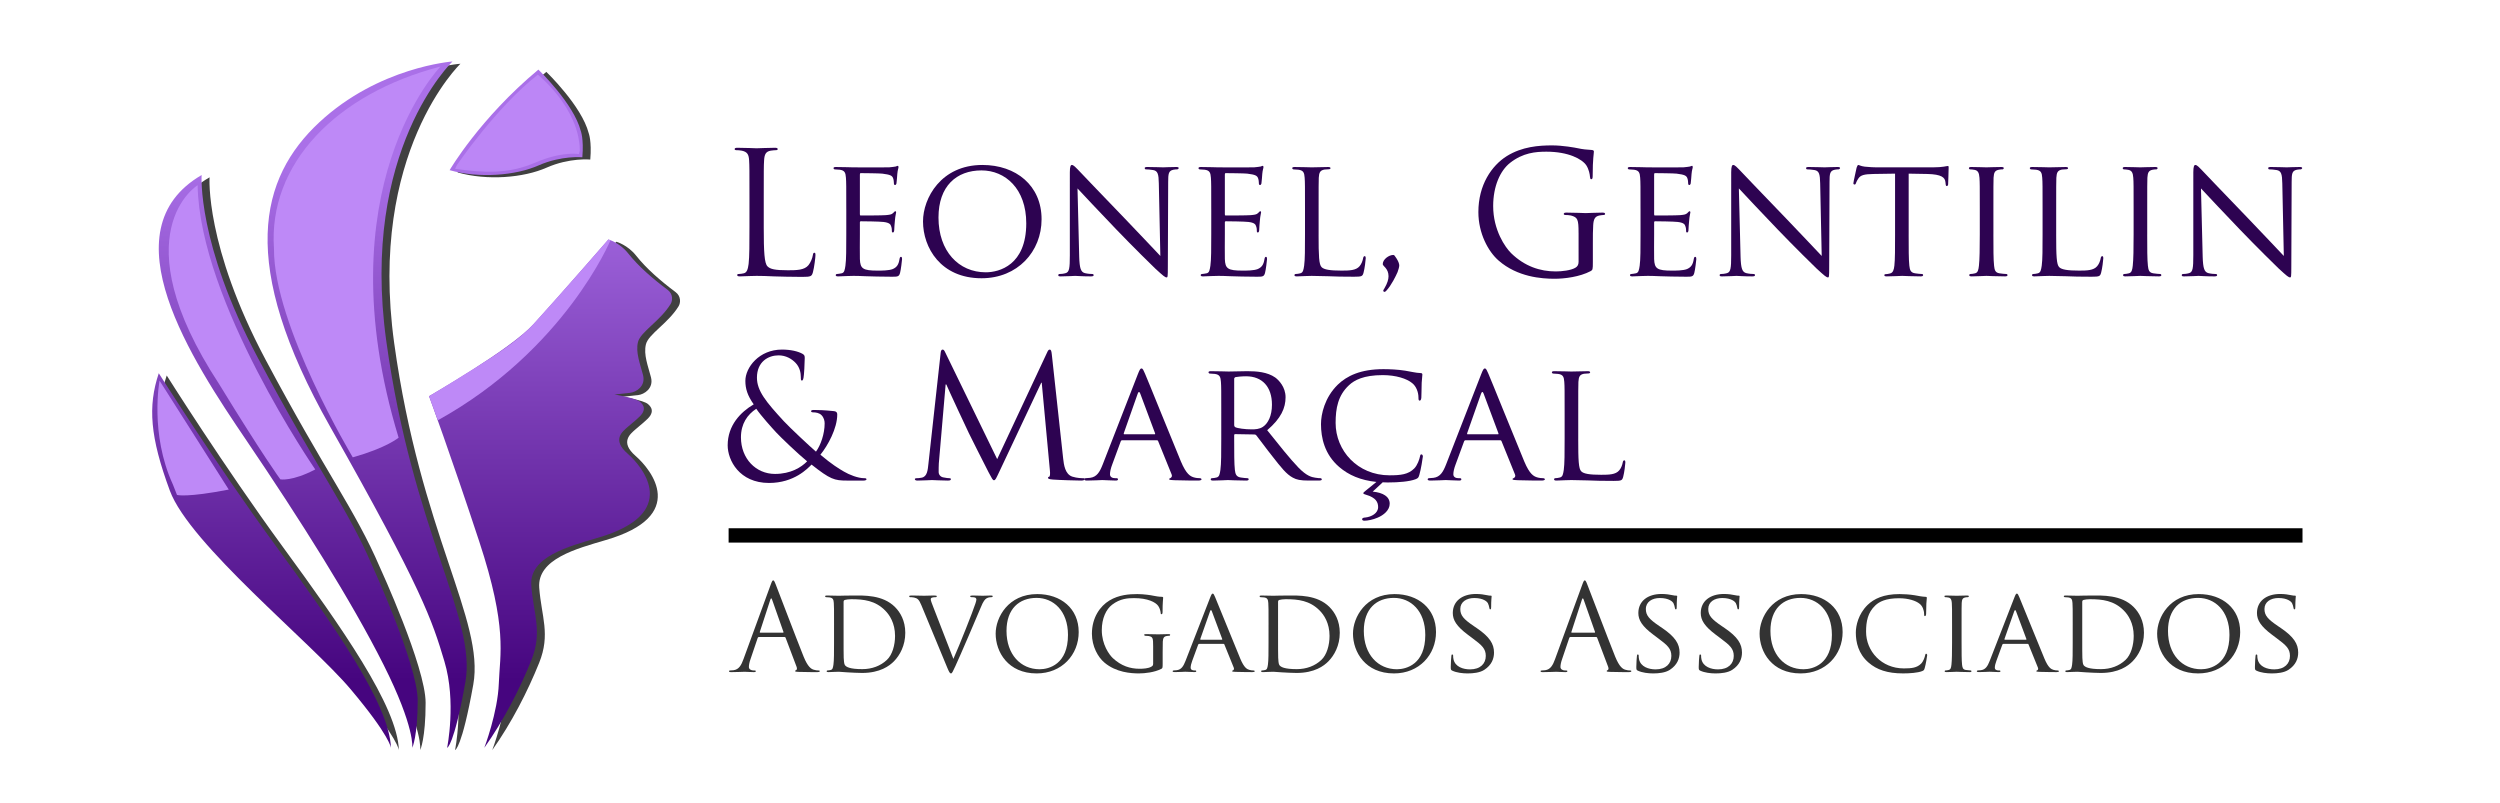 <?xml version="1.0" encoding="utf-8"?>
<!-- Generator: Adobe Illustrator 15.0.0, SVG Export Plug-In  -->
<!DOCTYPE svg PUBLIC "-//W3C//DTD SVG 1.1//EN" "http://www.w3.org/Graphics/SVG/1.1/DTD/svg11.dtd">
<svg version="1.1"
	 xmlns="http://www.w3.org/2000/svg" xmlns:xlink="http://www.w3.org/1999/xlink" xmlns:a="http://ns.adobe.com/AdobeSVGViewerExtensions/3.0/"
	 x="0px" y="0px" width="302px" height="97px" viewBox="0 0 323 112" enable-background="new 0 0 323 112" xml:space="preserve">
<defs>
</defs>
<rect id="_x3C_Slice_x3E__2_" fill="none" width="323" height="112"/>
<path opacity="0.75" d="M50.971,24.053c0,0,4.175-7.191,12.381-14.029c0,0,4.936,4.747,5.91,8.552c0,0,0.44,1.101,0.221,3.678
	c0,0-2.893-0.282-6.1,1.132S55.129,25.224,50.971,24.053z M32.791,17.378c-8.299,7.73-11.412,19.621,1.51,42.446
	C47.223,82.648,48.543,86.893,50.24,92.553c1.698,5.659,0.378,12.073,0.378,12.073s0.943-0.189,2.546-9.149
	c1.604-8.96-7.356-21.033-11.035-47.632c-3.678-26.597,9.244-38.954,9.244-38.954S41.092,9.646,32.791,17.378z M22.605,61.711
	C30.15,72.84,37.318,84.205,41.752,93.024s4.01,11.602,4.01,11.602s0.753-1.603,0.753-6.603c0-4.999-6.365-18.864-6.365-18.864
	c-3.491-8.111-7.452-13.016-15.94-28.956c-8.49-15.94-7.83-25.472-7.83-25.472C3.081,32.46,15.059,50.58,22.605,61.711z
	 M11.947,68.753c2.767,7.482,19.712,21.159,25.23,27.714c5.518,6.557,5.611,8.175,5.611,8.175
	C42.6,98.526,34.771,87.46,26.566,76.235c-8.205-11.224-16.162-23.862-16.162-23.862C8.859,56.994,9.181,61.27,11.947,68.753z
	 M62.723,45.487c-3.27,3.584-14.619,10.092-14.619,10.092s3.01,8.158,6.995,20.257c3.983,12.095,2.876,15.727,2.735,19.781
	c-0.142,4.056-2.027,9.009-2.027,9.009c2.687-3.796,4.928-8.159,6.542-12.168c1.614-4.008,0.319-6.437,0.013-10.469
	c-0.307-4.033,5.234-5.463,9.29-6.665c11.569-3.364,6.354-9.806,4.139-11.739c-2.217-1.933-0.72-3.054-0.011-3.691
	c0.707-0.636,1.744-1.39,2.074-1.933c0.33-0.542,0.307-1.062-0.328-1.604c-0.633-0.543-3.563-1.014-3.563-1.014
	s1.368-0.142,2.193-0.236c0.825-0.094,2.192-0.92,1.792-2.477c-0.4-1.556-1.061-3.159-0.707-4.599
	c0.354-1.437,3.066-2.899,4.551-5.304c0.313-0.508,0.34-1.42-0.408-1.979c-2.114-1.582-4.072-3.28-5.519-5.103
	c-1.186-1.493-2.751-1.927-2.751-1.927S65.992,41.903,62.723,45.487z"/>
<linearGradient id="SVGID_1_" gradientUnits="userSpaceOnUse" x1="44.633" y1="22.388" x2="44.633" y2="94.903">
	<stop  offset="0" style="stop-color:#AA70E8"/>
	<stop  offset="1" style="stop-color:#46057F"/>
</linearGradient>
<path fill="url(#SVGID_1_)" d="M49.864,23.735c0,0,4.174-7.19,12.38-14.028c0,0,4.936,4.747,5.91,8.552c0,0,0.44,1.101,0.221,3.678
	c0,0-2.893-0.282-6.1,1.132C59.068,24.484,54.021,24.908,49.864,23.735z M31.685,17.061c-8.302,7.732-11.413,19.622,1.509,42.447
	c12.922,22.826,14.242,27.069,15.939,32.729c1.698,5.66,0.379,12.072,0.379,12.072s0.941-0.188,2.545-9.147
	c1.604-8.961-7.357-21.033-11.035-47.632s9.244-38.955,9.244-38.955S39.984,9.329,31.685,17.061z M21.497,61.395
	c7.546,11.13,14.714,22.494,19.147,31.313s4.009,11.601,4.009,11.601s0.755-1.603,0.755-6.602s-6.366-18.864-6.366-18.864
	c-3.491-8.111-7.452-13.015-15.94-28.956c-8.489-15.939-7.83-25.472-7.83-25.472C1.973,32.144,13.953,50.264,21.497,61.395z
	 M10.84,68.438c2.766,7.482,19.713,21.158,25.23,27.713c5.518,6.556,5.611,8.175,5.611,8.175
	c-0.189-6.115-8.018-17.181-16.223-28.405C17.253,64.695,9.296,52.057,9.296,52.057C7.752,56.679,8.073,60.954,10.84,68.438z
	 M61.615,45.171c-3.27,3.584-14.62,10.092-14.62,10.092s3.011,8.16,6.996,20.256c3.984,12.097,2.877,15.729,2.735,19.784
	c-0.142,4.055-2.028,9.006-2.028,9.006c2.688-3.795,4.929-8.158,6.543-12.166c1.616-4.01,0.319-6.438,0.013-10.469
	c-0.308-4.033,5.234-5.465,9.29-6.666c11.569-3.365,6.354-9.806,4.139-11.739c-2.218-1.934-0.72-3.054-0.012-3.69
	c0.707-0.636,1.744-1.391,2.075-1.933c0.33-0.544,0.305-1.062-0.328-1.604s-3.564-1.016-3.564-1.016s1.369-0.141,2.194-0.235
	c0.825-0.094,2.192-0.918,1.792-2.476c-0.4-1.557-1.061-3.16-0.707-4.598c0.354-1.439,3.066-2.901,4.551-5.306
	c0.313-0.506,0.339-1.419-0.408-1.979c-2.115-1.581-4.072-3.279-5.52-5.102c-1.185-1.493-2.75-1.928-2.75-1.928
	S64.885,41.587,61.615,45.171z"/>
<path opacity="0.9" fill="#BE89F7" d="M50.896,22.994c0,0,5.458-8.028,11.272-12.577c0,0,5.774,4.588,5.854,10.561l-0.119,0.515
	c0,0-2.332-0.436-6.09,1.187c-3.759,1.622-7.121,1.425-11.194,0.871L50.896,22.994z"/>
<path fill="#BE89F7" d="M48.592,9.28c0,0-16.443,16.919-5.844,51.766c0,0-1.646,1.409-6.393,2.744c0,0-11.05-18.407-10.991-29.086
	C24.533,22.837,34.086,13.047,48.592,9.28z"/>
<path fill="#BE89F7" d="M72.295,33.517c0,0-6.357,15.297-24.078,25.106l-1.222-3.36c0,0,5.514-3.294,9.28-5.786
	c3.768-2.492,4.925-3.887,5.814-4.865s4.776-5.311,6.972-7.831c2.194-2.522,2.944-3.376,2.944-3.376S72.146,33.457,72.295,33.517z"
	/>
<path fill="#BE89F7" d="M31.12,65.477c0,0-16.139-23.417-16.406-39.643c0,0-10.827,6.613,2.997,27.737
	c6.17,10.085,8.543,13.29,8.543,13.29S27.876,67.178,31.12,65.477z"/>
<path fill="#BE89F7" d="M19.057,68.284L9.404,53.096c0,0-1.394,7.387,1.859,14.478l0.573,1.463
	C11.837,69.036,13.202,69.432,19.057,68.284z"/>
<path fill="#2D0351" d="M93.677,31.717c0,3.488,0.095,5.007,0.522,5.434c0.379,0.38,0.996,0.546,2.847,0.546
	c1.257,0,2.302-0.023,2.871-0.712c0.308-0.379,0.546-0.973,0.616-1.424c0.024-0.189,0.072-0.308,0.214-0.308
	c0.118,0,0.143,0.095,0.143,0.355s-0.166,1.685-0.356,2.373c-0.166,0.546-0.236,0.641-1.494,0.641c-1.709,0-2.942-0.048-3.939-0.071
	c-0.996-0.048-1.731-0.071-2.42-0.071c-0.095,0-0.498,0.023-0.973,0.023c-0.475,0.024-0.996,0.048-1.353,0.048
	c-0.261,0-0.38-0.048-0.38-0.189c0-0.071,0.048-0.143,0.19-0.143c0.214,0,0.498-0.048,0.712-0.095
	c0.475-0.096,0.593-0.617,0.688-1.306c0.119-0.996,0.119-2.871,0.119-5.148v-4.176c0-3.702,0-4.366-0.048-5.126
	c-0.048-0.807-0.237-1.186-1.021-1.353c-0.189-0.047-0.593-0.07-0.807-0.07c-0.095,0-0.189-0.048-0.189-0.143
	c0-0.143,0.119-0.19,0.38-0.19c1.067,0,2.563,0.071,2.681,0.071c0.119,0,1.852-0.071,2.563-0.071c0.262,0,0.38,0.048,0.38,0.19
	c0,0.095-0.095,0.143-0.189,0.143c-0.167,0-0.499,0.023-0.783,0.07c-0.688,0.119-0.878,0.522-0.925,1.353
	c-0.048,0.76-0.048,1.424-0.048,5.126V31.717z"/>
<path fill="#2D0351" d="M105.188,29.131c0-3.132,0-3.701-0.048-4.342c-0.048-0.688-0.166-1.021-0.854-1.115
	c-0.166-0.024-0.521-0.048-0.711-0.048c-0.072,0-0.167-0.095-0.167-0.166c0-0.118,0.095-0.166,0.333-0.166
	c0.949,0,2.301,0.048,2.42,0.048c0.143,0,4.508,0.023,4.982,0c0.403-0.024,0.783-0.096,0.949-0.119
	c0.095-0.023,0.189-0.095,0.285-0.095c0.07,0,0.094,0.095,0.094,0.189c0,0.143-0.118,0.38-0.166,0.949
	c-0.023,0.19-0.07,1.092-0.118,1.329c-0.023,0.095-0.095,0.213-0.19,0.213c-0.118,0-0.166-0.095-0.166-0.261
	c0-0.143-0.023-0.475-0.118-0.712c-0.142-0.332-0.356-0.475-1.495-0.616c-0.355-0.048-2.775-0.071-3.013-0.071
	c-0.095,0-0.118,0.071-0.118,0.213v5.481c0,0.143,0,0.214,0.118,0.214c0.261,0,3.013,0,3.487-0.048
	c0.498-0.048,0.807-0.071,1.021-0.285c0.143-0.142,0.237-0.261,0.309-0.261s0.118,0.048,0.118,0.166
	c0,0.119-0.118,0.451-0.166,1.115c-0.047,0.403-0.095,1.163-0.095,1.306c0,0.166-0.048,0.379-0.189,0.379
	c-0.095,0-0.143-0.071-0.143-0.189c0-0.189,0-0.403-0.095-0.664c-0.071-0.285-0.262-0.522-1.068-0.617
	c-0.568-0.071-2.799-0.095-3.155-0.095c-0.118,0-0.142,0.071-0.142,0.142v1.686c0,0.688-0.024,3.037,0,3.44
	c0.047,1.353,0.426,1.613,2.49,1.613c0.547,0,1.543,0,2.088-0.214c0.547-0.237,0.831-0.593,0.949-1.399
	c0.048-0.237,0.096-0.309,0.214-0.309s0.143,0.166,0.143,0.309c0,0.142-0.166,1.519-0.284,1.945
	c-0.143,0.521-0.356,0.521-1.163,0.521c-1.566,0-2.776-0.047-3.63-0.07c-0.879-0.048-1.424-0.048-1.732-0.048
	c-0.048,0-0.451,0-0.902,0.023c-0.402,0.024-0.877,0.048-1.209,0.048c-0.215,0-0.333-0.048-0.333-0.166
	c0-0.071,0.048-0.166,0.166-0.166c0.19,0,0.451-0.071,0.641-0.095c0.403-0.071,0.451-0.475,0.546-1.068
	c0.119-0.83,0.119-2.42,0.119-4.365V29.131z"/>
<path fill="#2D0351" d="M124.172,23.009c4.697,0,8.257,2.871,8.257,7.569c0,4.509-3.345,8.233-8.376,8.233
	c-5.718,0-8.162-4.295-8.162-7.925C115.891,27.636,118.406,23.009,124.172,23.009z M124.646,37.981c1.875,0,5.646-0.997,5.646-6.834
	c0-4.84-2.941-7.379-6.24-7.379c-3.487,0-6.002,2.183-6.002,6.572C118.051,35.039,120.873,37.981,124.646,37.981z"/>
<path fill="#2D0351" d="M137.677,35.798c0.048,1.661,0.237,2.159,0.807,2.302c0.38,0.095,0.854,0.119,1.044,0.119
	c0.096,0,0.166,0.071,0.166,0.166c0,0.118-0.143,0.166-0.379,0.166c-1.188,0-2.018-0.071-2.207-0.071s-1.068,0.071-2.018,0.071
	c-0.213,0-0.332-0.023-0.332-0.166c0-0.095,0.072-0.166,0.166-0.166c0.166,0,0.547-0.024,0.854-0.119
	c0.522-0.143,0.593-0.688,0.593-2.515V24.029c0-0.807,0.119-1.021,0.285-1.021c0.237,0,0.594,0.403,0.807,0.617
	c0.332,0.332,3.369,3.56,6.597,6.881c2.063,2.136,4.294,4.532,4.935,5.196l-0.213-10.107c-0.023-1.306-0.143-1.756-0.783-1.875
	c-0.379-0.071-0.854-0.095-1.02-0.095c-0.143,0-0.166-0.118-0.166-0.189c0-0.119,0.166-0.143,0.402-0.143
	c0.949,0,1.945,0.048,2.184,0.048c0.236,0,0.925-0.048,1.779-0.048c0.213,0,0.379,0.023,0.379,0.143
	c0,0.071-0.094,0.189-0.236,0.189c-0.096,0-0.262,0-0.498,0.048c-0.688,0.143-0.736,0.546-0.736,1.756l-0.047,11.816
	c0,1.328-0.023,1.447-0.166,1.447c-0.214,0-0.428-0.166-1.59-1.234c-0.214-0.189-3.227-3.155-5.434-5.457
	c-2.42-2.539-4.77-5.007-5.41-5.719L137.677,35.798z"/>
<path fill="#2D0351" d="M156.094,29.131c0-3.132,0-3.701-0.048-4.342c-0.048-0.688-0.166-1.021-0.854-1.115
	c-0.166-0.024-0.521-0.048-0.711-0.048c-0.072,0-0.167-0.095-0.167-0.166c0-0.118,0.095-0.166,0.333-0.166
	c0.949,0,2.301,0.048,2.42,0.048c0.143,0,4.508,0.023,4.982,0c0.403-0.024,0.783-0.096,0.949-0.119
	c0.095-0.023,0.189-0.095,0.285-0.095c0.07,0,0.094,0.095,0.094,0.189c0,0.143-0.118,0.38-0.166,0.949
	c-0.023,0.19-0.07,1.092-0.118,1.329c-0.023,0.095-0.095,0.213-0.19,0.213c-0.118,0-0.166-0.095-0.166-0.261
	c0-0.143-0.023-0.475-0.118-0.712c-0.142-0.332-0.356-0.475-1.495-0.616c-0.355-0.048-2.775-0.071-3.013-0.071
	c-0.095,0-0.118,0.071-0.118,0.213v5.481c0,0.143,0,0.214,0.118,0.214c0.261,0,3.013,0,3.487-0.048
	c0.498-0.048,0.807-0.071,1.021-0.285c0.143-0.142,0.237-0.261,0.309-0.261s0.118,0.048,0.118,0.166
	c0,0.119-0.118,0.451-0.166,1.115c-0.047,0.403-0.095,1.163-0.095,1.306c0,0.166-0.048,0.379-0.189,0.379
	c-0.095,0-0.143-0.071-0.143-0.189c0-0.189,0-0.403-0.095-0.664c-0.071-0.285-0.262-0.522-1.068-0.617
	c-0.568-0.071-2.799-0.095-3.155-0.095c-0.118,0-0.142,0.071-0.142,0.142v1.686c0,0.688-0.024,3.037,0,3.44
	c0.047,1.353,0.426,1.613,2.49,1.613c0.547,0,1.543,0,2.088-0.214c0.547-0.237,0.831-0.593,0.949-1.399
	c0.048-0.237,0.096-0.309,0.214-0.309s0.143,0.166,0.143,0.309c0,0.142-0.166,1.519-0.284,1.945
	c-0.143,0.521-0.356,0.521-1.163,0.521c-1.566,0-2.776-0.047-3.63-0.07c-0.879-0.048-1.424-0.048-1.732-0.048
	c-0.048,0-0.451,0-0.902,0.023c-0.402,0.024-0.877,0.048-1.209,0.048c-0.215,0-0.333-0.048-0.333-0.166
	c0-0.071,0.048-0.166,0.166-0.166c0.19,0,0.451-0.071,0.641-0.095c0.403-0.071,0.451-0.475,0.546-1.068
	c0.119-0.83,0.119-2.42,0.119-4.365V29.131z"/>
<path fill="#2D0351" d="M171.068,32.737c0,2.966,0.047,4.176,0.426,4.532c0.333,0.332,1.14,0.475,2.777,0.475
	c1.091,0,2.016-0.023,2.515-0.617c0.261-0.309,0.427-0.735,0.498-1.139c0.024-0.143,0.095-0.261,0.214-0.261
	c0.095,0,0.143,0.095,0.143,0.308c0,0.214-0.143,1.424-0.309,2.018c-0.143,0.475-0.214,0.545-1.329,0.545
	c-1.495,0-2.657-0.023-3.63-0.07c-0.949-0.024-1.661-0.048-2.278-0.048c-0.095,0-0.45,0-0.854,0.023
	c-0.427,0.024-0.877,0.048-1.209,0.048c-0.215,0-0.333-0.048-0.333-0.166c0-0.071,0.048-0.166,0.166-0.166
	c0.19,0,0.451-0.048,0.641-0.095c0.403-0.096,0.451-0.475,0.546-1.068c0.119-0.83,0.119-2.42,0.119-4.365v-3.56
	c0-3.132,0-3.701-0.048-4.342c-0.048-0.688-0.166-1.021-0.854-1.115c-0.166-0.024-0.521-0.048-0.711-0.048
	c-0.072,0-0.167-0.095-0.167-0.166c0-0.118,0.095-0.166,0.333-0.166c0.949,0,2.254,0.048,2.372,0.048
	c0.095,0,1.661-0.048,2.302-0.048c0.213,0,0.332,0.048,0.332,0.166c0,0.071-0.095,0.143-0.166,0.143
	c-0.143,0-0.451,0.023-0.688,0.047c-0.617,0.119-0.736,0.428-0.783,1.14c-0.023,0.641-0.023,1.21-0.023,4.342V32.737z"/>
<path fill="#2D0351" d="M180.016,36.843c0-0.665,0.854-1.282,1.471-1.282c0.118,0,0.189,0.071,0.427,0.451
	c0.309,0.475,0.403,0.807,0.403,1.021c0,0.189-0.119,0.617-0.237,0.925c-0.237,0.546-0.854,1.804-1.519,2.539
	c-0.095,0.119-0.213,0.214-0.309,0.214c-0.07,0-0.166-0.071-0.166-0.166s0.119-0.237,0.166-0.332c0.404-0.688,0.57-1.234,0.57-1.685
	C180.822,37.436,180.016,37.127,180.016,36.843z"/>
<path fill="#2D0351" d="M207.328,32.5c0-1.922-0.119-2.183-1.068-2.443c-0.189-0.048-0.593-0.071-0.807-0.071
	c-0.095,0-0.189-0.048-0.189-0.143c0-0.143,0.119-0.189,0.38-0.189c1.067,0,2.563,0.07,2.681,0.07c0.119,0,1.613-0.07,2.326-0.07
	c0.26,0,0.379,0.047,0.379,0.189c0,0.095-0.095,0.143-0.189,0.143c-0.166,0-0.309,0.023-0.594,0.071
	c-0.641,0.118-0.83,0.521-0.877,1.353c-0.048,0.759-0.048,1.471-0.048,2.467v2.658c0,1.067-0.024,1.115-0.309,1.281
	c-1.519,0.807-3.654,1.067-5.03,1.067c-1.803,0-5.172-0.237-7.807-2.539c-1.447-1.257-2.823-3.796-2.823-6.762
	c0-3.797,1.851-6.478,3.962-7.807c2.137-1.329,4.484-1.495,6.313-1.495c1.494,0,3.18,0.309,3.63,0.403
	c0.498,0.119,1.329,0.214,1.922,0.237c0.237,0.024,0.284,0.119,0.284,0.214c0,0.332-0.166,0.996-0.166,3.369
	c0,0.38-0.047,0.498-0.213,0.498c-0.119,0-0.143-0.142-0.166-0.355c-0.023-0.332-0.143-0.997-0.498-1.566
	c-0.594-0.901-2.516-1.922-5.576-1.922c-1.495,0-3.274,0.143-5.078,1.566c-1.376,1.092-2.349,3.251-2.349,6.026
	c0,3.346,1.685,5.766,2.515,6.573c1.875,1.826,4.034,2.538,6.217,2.538c0.854,0,2.088-0.142,2.705-0.498
	c0.309-0.166,0.475-0.427,0.475-0.83V32.5z"/>
<path fill="#2D0351" d="M215.969,29.131c0-3.132,0-3.701-0.047-4.342c-0.047-0.688-0.166-1.021-0.854-1.115
	c-0.166-0.024-0.522-0.048-0.712-0.048c-0.07,0-0.166-0.095-0.166-0.166c0-0.118,0.096-0.166,0.332-0.166
	c0.949,0,2.302,0.048,2.42,0.048c0.143,0,4.509,0.023,4.983,0c0.403-0.024,0.783-0.096,0.949-0.119
	c0.095-0.023,0.19-0.095,0.284-0.095c0.072,0,0.096,0.095,0.096,0.189c0,0.143-0.119,0.38-0.166,0.949
	c-0.023,0.19-0.072,1.092-0.119,1.329c-0.023,0.095-0.095,0.213-0.189,0.213c-0.119,0-0.166-0.095-0.166-0.261
	c0-0.143-0.023-0.475-0.119-0.712c-0.143-0.332-0.355-0.475-1.494-0.616c-0.356-0.048-2.777-0.071-3.014-0.071
	c-0.096,0-0.119,0.071-0.119,0.213v5.481c0,0.143,0,0.214,0.119,0.214c0.261,0,3.014,0,3.488-0.048
	c0.498-0.048,0.807-0.071,1.02-0.285c0.143-0.142,0.237-0.261,0.309-0.261s0.119,0.048,0.119,0.166c0,0.119-0.119,0.451-0.166,1.115
	c-0.048,0.403-0.096,1.163-0.096,1.306c0,0.166-0.047,0.379-0.189,0.379c-0.096,0-0.143-0.071-0.143-0.189
	c0-0.189,0-0.403-0.095-0.664c-0.071-0.285-0.261-0.522-1.067-0.617c-0.57-0.071-2.801-0.095-3.156-0.095
	c-0.119,0-0.143,0.071-0.143,0.142v1.686c0,0.688-0.023,3.037,0,3.44c0.048,1.353,0.428,1.613,2.492,1.613
	c0.545,0,1.541,0,2.088-0.214c0.545-0.237,0.83-0.593,0.949-1.399c0.047-0.237,0.094-0.309,0.213-0.309s0.143,0.166,0.143,0.309
	c0,0.142-0.166,1.519-0.285,1.945c-0.143,0.521-0.355,0.521-1.162,0.521c-1.566,0-2.776-0.047-3.631-0.07
	c-0.877-0.048-1.424-0.048-1.732-0.048c-0.047,0-0.45,0-0.9,0.023c-0.404,0.024-0.879,0.048-1.211,0.048
	c-0.213,0-0.332-0.048-0.332-0.166c0-0.071,0.047-0.166,0.166-0.166c0.189,0,0.451-0.071,0.641-0.095
	c0.403-0.071,0.451-0.475,0.546-1.068c0.118-0.83,0.118-2.42,0.118-4.365V29.131z"/>
<path fill="#2D0351" d="M229.924,35.798c0.047,1.661,0.236,2.159,0.807,2.302c0.379,0.095,0.854,0.119,1.043,0.119
	c0.096,0,0.166,0.071,0.166,0.166c0,0.118-0.142,0.166-0.379,0.166c-1.187,0-2.017-0.071-2.207-0.071
	c-0.189,0-1.067,0.071-2.017,0.071c-0.214,0-0.332-0.023-0.332-0.166c0-0.095,0.071-0.166,0.166-0.166
	c0.166,0,0.546-0.024,0.854-0.119c0.521-0.143,0.593-0.688,0.593-2.515V24.029c0-0.807,0.118-1.021,0.284-1.021
	c0.238,0,0.594,0.403,0.808,0.617c0.332,0.332,3.369,3.56,6.597,6.881c2.063,2.136,4.294,4.532,4.935,5.196l-0.214-10.107
	c-0.023-1.306-0.143-1.756-0.783-1.875c-0.379-0.071-0.854-0.095-1.02-0.095c-0.143,0-0.166-0.118-0.166-0.189
	c0-0.119,0.166-0.143,0.403-0.143c0.948,0,1.945,0.048,2.183,0.048s0.926-0.048,1.779-0.048c0.214,0,0.38,0.023,0.38,0.143
	c0,0.071-0.095,0.189-0.237,0.189c-0.095,0-0.261,0-0.498,0.048c-0.688,0.143-0.735,0.546-0.735,1.756l-0.048,11.816
	c0,1.328-0.023,1.447-0.166,1.447c-0.213,0-0.427-0.166-1.59-1.234c-0.213-0.189-3.227-3.155-5.434-5.457
	c-2.42-2.539-4.77-5.007-5.41-5.719L229.924,35.798z"/>
<path fill="#2D0351" d="M253.37,32.69c0,1.945,0,3.535,0.095,4.365c0.071,0.594,0.166,0.973,0.807,1.068
	c0.285,0.047,0.76,0.095,0.949,0.095c0.143,0,0.166,0.095,0.166,0.166c0,0.095-0.095,0.166-0.332,0.166
	c-1.139,0-2.468-0.071-2.586-0.071c-0.096,0-1.543,0.071-2.16,0.071c-0.236,0-0.332-0.048-0.332-0.166
	c0-0.071,0.048-0.143,0.166-0.143c0.19,0,0.428-0.048,0.617-0.095c0.428-0.095,0.546-0.498,0.617-1.092
	c0.096-0.83,0.096-2.42,0.096-4.365V24.22l-3.014,0.047c-1.306,0.023-1.804,0.166-2.112,0.641c-0.237,0.356-0.261,0.498-0.332,0.641
	c-0.048,0.166-0.118,0.19-0.214,0.19c-0.047,0-0.143-0.048-0.143-0.166c0-0.214,0.428-2.018,0.451-2.184
	c0.048-0.118,0.143-0.38,0.214-0.38c0.142,0,0.356,0.167,0.925,0.237c0.594,0.071,1.4,0.096,1.638,0.096h7.878
	c0.688,0,1.162-0.048,1.494-0.096c0.309-0.047,0.498-0.095,0.594-0.095c0.095,0,0.095,0.119,0.095,0.237
	c0,0.617-0.071,2.064-0.071,2.302c0,0.166-0.096,0.261-0.189,0.261c-0.096,0-0.143-0.071-0.166-0.355l-0.024-0.214
	c-0.071-0.617-0.522-1.067-2.515-1.115l-2.61-0.047V32.69z"/>
<path fill="#2D0351" d="M265.189,32.69c0,1.945,0,3.535,0.095,4.365c0.071,0.594,0.142,0.973,0.759,1.068
	c0.309,0.047,0.76,0.095,0.949,0.095c0.119,0,0.166,0.095,0.166,0.166c0,0.095-0.095,0.166-0.332,0.166
	c-1.162,0-2.515-0.071-2.609-0.071c-0.119,0-1.424,0.071-2.064,0.071c-0.214,0-0.332-0.048-0.332-0.166
	c0-0.071,0.047-0.166,0.166-0.166c0.189,0,0.451-0.048,0.641-0.095c0.403-0.096,0.475-0.475,0.545-1.068
	c0.096-0.83,0.119-2.42,0.119-4.365v-3.56c0-3.132,0-3.701-0.047-4.342c-0.048-0.688-0.214-0.997-0.665-1.092
	c-0.237-0.048-0.498-0.071-0.641-0.071c-0.095,0-0.166-0.095-0.166-0.166c0-0.118,0.095-0.166,0.332-0.166
	c0.688,0,1.993,0.048,2.112,0.048c0.095,0,1.447-0.048,2.088-0.048c0.236,0,0.332,0.048,0.332,0.166
	c0,0.071-0.096,0.166-0.166,0.166c-0.143,0-0.285,0-0.521,0.048c-0.57,0.118-0.689,0.403-0.736,1.115
	c-0.023,0.641-0.023,1.21-0.023,4.342V32.69z"/>
<path fill="#2D0351" d="M273.946,32.737c0,2.966,0.048,4.176,0.427,4.532c0.332,0.332,1.139,0.475,2.776,0.475
	c1.091,0,2.017-0.023,2.515-0.617c0.262-0.309,0.428-0.735,0.498-1.139c0.024-0.143,0.096-0.261,0.214-0.261
	c0.095,0,0.143,0.095,0.143,0.308c0,0.214-0.143,1.424-0.309,2.018c-0.142,0.475-0.214,0.545-1.329,0.545
	c-1.494,0-2.656-0.023-3.63-0.07c-0.949-0.024-1.661-0.048-2.278-0.048c-0.094,0-0.45,0-0.854,0.023
	c-0.428,0.024-0.878,0.048-1.21,0.048c-0.214,0-0.333-0.048-0.333-0.166c0-0.071,0.048-0.166,0.166-0.166
	c0.19,0,0.451-0.048,0.641-0.095c0.404-0.096,0.451-0.475,0.547-1.068c0.118-0.83,0.118-2.42,0.118-4.365v-3.56
	c0-3.132,0-3.701-0.048-4.342c-0.047-0.688-0.166-1.021-0.854-1.115c-0.166-0.024-0.522-0.048-0.712-0.048
	c-0.071,0-0.166-0.095-0.166-0.166c0-0.118,0.095-0.166,0.332-0.166c0.949,0,2.254,0.048,2.372,0.048
	c0.096,0,1.662-0.048,2.303-0.048c0.213,0,0.332,0.048,0.332,0.166c0,0.071-0.096,0.143-0.166,0.143
	c-0.143,0-0.451,0.023-0.688,0.047c-0.617,0.119-0.735,0.428-0.783,1.14c-0.023,0.641-0.023,1.21-0.023,4.342V32.737z"/>
<path fill="#2D0351" d="M286.643,32.69c0,1.945,0,3.535,0.096,4.365c0.07,0.594,0.142,0.973,0.759,1.068
	c0.309,0.047,0.759,0.095,0.949,0.095c0.118,0,0.166,0.095,0.166,0.166c0,0.095-0.095,0.166-0.332,0.166
	c-1.163,0-2.515-0.071-2.61-0.071c-0.119,0-1.424,0.071-2.064,0.071c-0.213,0-0.332-0.048-0.332-0.166
	c0-0.071,0.047-0.166,0.166-0.166c0.189,0,0.451-0.048,0.641-0.095c0.403-0.096,0.475-0.475,0.546-1.068
	c0.095-0.83,0.118-2.42,0.118-4.365v-3.56c0-3.132,0-3.701-0.047-4.342c-0.047-0.688-0.214-0.997-0.664-1.092
	c-0.238-0.048-0.498-0.071-0.641-0.071c-0.096,0-0.166-0.095-0.166-0.166c0-0.118,0.094-0.166,0.332-0.166
	c0.688,0,1.992,0.048,2.111,0.048c0.096,0,1.447-0.048,2.088-0.048c0.237,0,0.332,0.048,0.332,0.166
	c0,0.071-0.095,0.166-0.166,0.166c-0.143,0-0.285,0-0.521,0.048c-0.57,0.118-0.688,0.403-0.736,1.115
	c-0.023,0.641-0.023,1.21-0.023,4.342V32.69z"/>
<path fill="#2D0351" d="M294.38,35.798c0.048,1.661,0.237,2.159,0.807,2.302c0.38,0.095,0.854,0.119,1.044,0.119
	c0.096,0,0.166,0.071,0.166,0.166c0,0.118-0.143,0.166-0.379,0.166c-1.188,0-2.018-0.071-2.207-0.071s-1.068,0.071-2.018,0.071
	c-0.213,0-0.332-0.023-0.332-0.166c0-0.095,0.072-0.166,0.166-0.166c0.166,0,0.547-0.024,0.854-0.119
	c0.522-0.143,0.593-0.688,0.593-2.515V24.029c0-0.807,0.119-1.021,0.285-1.021c0.237,0,0.594,0.403,0.807,0.617
	c0.332,0.332,3.369,3.56,6.597,6.881c2.063,2.136,4.294,4.532,4.935,5.196l-0.213-10.107c-0.023-1.306-0.143-1.756-0.783-1.875
	c-0.379-0.071-0.854-0.095-1.02-0.095c-0.143,0-0.166-0.118-0.166-0.189c0-0.119,0.166-0.143,0.402-0.143
	c0.949,0,1.945,0.048,2.184,0.048c0.236,0,0.925-0.048,1.779-0.048c0.213,0,0.379,0.023,0.379,0.143
	c0,0.071-0.094,0.189-0.236,0.189c-0.096,0-0.262,0-0.498,0.048c-0.688,0.143-0.736,0.546-0.736,1.756l-0.047,11.816
	c0,1.328-0.023,1.447-0.166,1.447c-0.214,0-0.428-0.166-1.59-1.234c-0.214-0.189-3.227-3.155-5.434-5.457
	c-2.42-2.539-4.77-5.007-5.41-5.719L294.38,35.798z"/>
<path fill="#2D0351" d="M88.646,62.117c0-2.775,1.779-4.626,3.631-5.718c-0.879-1.234-1.164-2.207-1.164-3.274
	c0-1.875,1.923-4.366,5.102-4.366c1.211,0,2.23,0.237,2.871,0.594c0.285,0.166,0.309,0.309,0.309,0.593
	c0,0.712-0.095,2.373-0.166,2.729c-0.07,0.356-0.143,0.403-0.236,0.403c-0.119,0-0.143-0.095-0.143-0.45
	c0-0.617-0.143-1.4-0.736-2.018c-0.521-0.545-1.328-1.044-2.373-1.044c-1.423,0-3.013,0.878-3.013,3.108
	c0,1.851,1.281,3.394,3.749,6.074c0.807,0.878,3.725,3.606,4.484,4.247c0.664-0.901,1.21-2.491,1.21-3.938
	c0-0.355-0.095-0.807-0.45-1.162c-0.309-0.309-0.807-0.38-1.163-0.38c-0.143,0-0.284-0.048-0.284-0.166
	c0-0.119,0.189-0.166,0.379-0.166c0.569,0,1.519,0.023,2.848,0.166c0.355,0.047,0.427,0.237,0.427,0.475
	c0,1.922-1.306,4.318-2.349,5.6c1.565,1.328,2.609,1.969,3.273,2.349c0.76,0.451,1.97,0.926,2.824,0.926
	c0.213,0,0.332,0.023,0.332,0.166c0,0.095-0.189,0.166-0.403,0.166h-2.325c-1.756,0-2.325-0.166-4.936-2.23
	c-0.545,0.546-2.42,2.563-5.932,2.563C90.26,67.361,88.646,64.182,88.646,62.117z M99.727,64.348
	c-1.328-1.091-3.678-3.346-4.294-4.01c-0.617-0.664-2.136-2.349-2.8-3.321c-1.234,0.807-2.136,2.088-2.136,3.985
	c0,2.967,2.088,5.102,4.745,5.102C97.449,66.104,98.92,65.179,99.727,64.348z"/>
<path fill="#2D0351" d="M135.441,63.969c0.096,0.854,0.262,2.183,1.282,2.515c0.688,0.214,1.305,0.214,1.542,0.214
	c0.119,0,0.189,0.023,0.189,0.118c0,0.143-0.213,0.214-0.498,0.214c-0.521,0-3.084-0.071-3.963-0.143
	c-0.545-0.047-0.664-0.118-0.664-0.237c0-0.095,0.048-0.143,0.166-0.166c0.119-0.023,0.143-0.427,0.096-0.854l-1.139-12.243h-0.072
	l-5.813,12.339c-0.498,1.044-0.57,1.257-0.783,1.257c-0.166,0-0.285-0.237-0.736-1.091c-0.616-1.163-2.656-5.268-2.775-5.505
	c-0.213-0.428-2.871-6.122-3.132-6.763h-0.095l-0.949,11.01c-0.023,0.38-0.023,0.807-0.023,1.21c0,0.356,0.26,0.664,0.616,0.735
	c0.403,0.095,0.759,0.119,0.901,0.119c0.096,0,0.19,0.047,0.19,0.118c0,0.166-0.143,0.214-0.427,0.214
	c-0.879,0-2.018-0.071-2.207-0.071c-0.214,0-1.353,0.071-1.993,0.071c-0.237,0-0.403-0.048-0.403-0.214
	c0-0.071,0.119-0.118,0.237-0.118c0.189,0,0.356,0,0.712-0.071c0.783-0.143,0.854-1.068,0.949-1.97l1.708-15.47
	c0.024-0.262,0.118-0.428,0.261-0.428s0.237,0.095,0.355,0.356l7.262,14.924l6.976-14.9c0.095-0.214,0.189-0.38,0.356-0.38
	c0.166,0,0.236,0.19,0.284,0.641L135.441,63.969z"/>
<path fill="#2D0351" d="M145.863,52.176c0.261-0.664,0.355-0.783,0.498-0.783c0.213,0,0.285,0.285,0.498,0.735
	c0.38,0.854,3.726,9.183,5.007,12.244c0.759,1.803,1.329,2.063,1.779,2.206c0.309,0.095,0.617,0.119,0.831,0.119
	c0.118,0,0.261,0.047,0.261,0.166c0,0.118-0.237,0.166-0.475,0.166c-0.309,0-1.851,0-3.298-0.048
	c-0.404-0.023-0.736-0.023-0.736-0.142c0-0.096,0.048-0.096,0.143-0.143c0.119-0.048,0.332-0.214,0.189-0.546l-1.874-4.627
	c-0.048-0.095-0.071-0.118-0.189-0.118h-4.817c-0.094,0-0.166,0.047-0.213,0.166l-1.187,3.227c-0.19,0.498-0.309,0.996-0.309,1.353
	c0,0.403,0.356,0.546,0.712,0.546h0.189c0.166,0,0.214,0.071,0.214,0.166c0,0.118-0.118,0.166-0.309,0.166
	c-0.498,0-1.638-0.071-1.874-0.071c-0.214,0-1.258,0.071-2.111,0.071c-0.262,0-0.404-0.048-0.404-0.166
	c0-0.095,0.096-0.166,0.189-0.166c0.143,0,0.451-0.024,0.617-0.048c0.949-0.118,1.354-0.83,1.756-1.851L145.863,52.176z
	 M148.188,60.575c0.095,0,0.095-0.047,0.071-0.143l-2.064-5.528c-0.119-0.309-0.237-0.309-0.355,0l-1.946,5.528
	c-0.023,0.096,0,0.143,0.071,0.143H148.188z"/>
<path fill="#2D0351" d="M157.492,57.609c0-3.132,0-3.701-0.047-4.342c-0.048-0.688-0.166-1.021-0.855-1.115
	c-0.166-0.024-0.521-0.048-0.711-0.048c-0.071,0-0.166-0.095-0.166-0.166c0-0.118,0.095-0.166,0.332-0.166
	c0.949,0,2.35,0.048,2.468,0.048c0.214,0,1.97-0.048,2.61-0.048c1.328,0,2.799,0.118,3.891,0.878
	c0.521,0.38,1.447,1.353,1.447,2.752c0,1.495-0.617,2.942-2.563,4.604c1.709,2.136,3.156,3.963,4.366,5.22
	c1.115,1.14,1.804,1.329,2.325,1.4c0.403,0.071,0.617,0.071,0.735,0.071s0.19,0.095,0.19,0.166c0,0.118-0.119,0.166-0.499,0.166
	h-1.305c-1.187,0-1.708-0.119-2.23-0.403c-0.901-0.475-1.661-1.447-2.847-2.966c-0.879-1.092-1.804-2.396-2.255-2.942
	c-0.095-0.095-0.142-0.119-0.284-0.119l-2.658-0.047c-0.095,0-0.143,0.047-0.143,0.166v0.475c0,1.945,0,3.512,0.096,4.342
	c0.07,0.594,0.189,0.973,0.83,1.068c0.285,0.047,0.736,0.095,0.926,0.095c0.143,0,0.166,0.095,0.166,0.166
	c0,0.095-0.096,0.166-0.332,0.166c-1.139,0-2.468-0.071-2.563-0.071c-0.023,0-1.424,0.071-2.064,0.071
	c-0.214,0-0.332-0.048-0.332-0.166c0-0.071,0.047-0.166,0.166-0.166c0.189,0,0.451-0.048,0.641-0.095
	c0.403-0.096,0.451-0.475,0.545-1.068c0.119-0.83,0.119-2.42,0.119-4.365V57.609z M159.295,59.317c0,0.119,0.048,0.19,0.143,0.262
	c0.309,0.166,1.377,0.309,2.302,0.309c0.499,0,1.067-0.024,1.566-0.356c0.712-0.475,1.257-1.542,1.257-3.085
	c0-2.515-1.375-3.962-3.605-3.962c-0.617,0-1.281,0.071-1.496,0.118c-0.094,0.048-0.166,0.119-0.166,0.237V59.317z"/>
<path fill="#2D0351" d="M178.613,68.571c1.471,0.143,2.373,0.712,2.373,1.685c0,0.926-0.879,1.613-1.686,1.946
	c-0.641,0.284-1.4,0.427-1.851,0.427c-0.166,0-0.309-0.071-0.309-0.189c0-0.214,0.214-0.237,0.475-0.262
	c0.831-0.095,1.756-0.593,1.756-1.447c0-0.688-0.309-1.328-1.708-1.731c-0.262-0.071-0.356-0.119-0.356-0.214
	c0-0.071,0.095-0.166,0.309-0.332l1.519-1.234c-2.23-0.237-3.867-0.949-5.196-2.088c-2.04-1.756-2.538-4.058-2.538-5.979
	c0-1.353,0.498-3.701,2.348-5.505c1.258-1.21,3.156-2.159,6.359-2.159c0.83,0,2.018,0.048,3.037,0.214
	c0.783,0.119,1.447,0.309,2.136,0.332c0.214,0,0.261,0.095,0.261,0.214c0,0.166-0.047,0.403-0.095,1.139
	c-0.023,0.665-0.023,1.779-0.048,2.064c-0.023,0.309-0.118,0.427-0.236,0.427c-0.143,0-0.166-0.142-0.166-0.427
	c0-0.783-0.332-1.59-0.879-2.017c-0.735-0.617-2.254-1.115-4.104-1.115c-2.681,0-3.962,0.712-4.698,1.399
	c-1.542,1.424-1.874,3.228-1.874,5.268c0,3.868,3.061,7.309,7.521,7.309c1.565,0,2.61-0.119,3.44-0.949
	c0.451-0.451,0.735-1.306,0.807-1.685c0.047-0.214,0.071-0.285,0.214-0.285c0.095,0,0.189,0.143,0.189,0.285
	s-0.284,1.897-0.498,2.586c-0.118,0.38-0.166,0.451-0.522,0.594c-0.854,0.332-2.42,0.45-3.772,0.45c-0.284,0-0.546,0-0.807-0.023
	C179.538,67.693,178.779,68.405,178.613,68.571z"/>
<path fill="#2D0351" d="M193.754,52.176c0.262-0.664,0.356-0.783,0.498-0.783c0.214,0,0.285,0.285,0.499,0.735
	c0.38,0.854,3.726,9.183,5.007,12.244c0.759,1.803,1.328,2.063,1.779,2.206c0.309,0.095,0.617,0.119,0.83,0.119
	c0.119,0,0.262,0.047,0.262,0.166c0,0.118-0.238,0.166-0.475,0.166c-0.309,0-1.852,0-3.299-0.048
	c-0.403-0.023-0.735-0.023-0.735-0.142c0-0.096,0.048-0.096,0.142-0.143c0.119-0.048,0.333-0.214,0.19-0.546l-1.874-4.627
	c-0.048-0.095-0.072-0.118-0.19-0.118h-4.816c-0.095,0-0.166,0.047-0.214,0.166l-1.186,3.227c-0.19,0.498-0.309,0.996-0.309,1.353
	c0,0.403,0.355,0.546,0.711,0.546h0.19c0.166,0,0.214,0.071,0.214,0.166c0,0.118-0.119,0.166-0.309,0.166
	c-0.498,0-1.638-0.071-1.875-0.071c-0.213,0-1.258,0.071-2.111,0.071c-0.262,0-0.403-0.048-0.403-0.166
	c0-0.095,0.095-0.166,0.189-0.166c0.143,0,0.451-0.024,0.617-0.048c0.949-0.118,1.353-0.83,1.756-1.851L193.754,52.176z
	 M196.08,60.575c0.094,0,0.094-0.047,0.07-0.143l-2.064-5.528c-0.118-0.309-0.236-0.309-0.355,0l-1.945,5.528
	c-0.023,0.096,0,0.143,0.07,0.143H196.08z"/>
<path fill="#2D0351" d="M207.281,61.216c0,2.966,0.048,4.176,0.428,4.532c0.332,0.332,1.139,0.475,2.775,0.475
	c1.092,0,2.018-0.023,2.516-0.617c0.261-0.309,0.427-0.735,0.498-1.139c0.023-0.143,0.095-0.261,0.213-0.261
	c0.096,0,0.143,0.095,0.143,0.308c0,0.214-0.143,1.424-0.309,2.018c-0.142,0.475-0.213,0.545-1.328,0.545
	c-1.494,0-2.657-0.023-3.631-0.07c-0.949-0.024-1.66-0.048-2.277-0.048c-0.095,0-0.451,0-0.854,0.023
	c-0.428,0.024-0.879,0.048-1.211,0.048c-0.213,0-0.332-0.048-0.332-0.166c0-0.071,0.047-0.166,0.166-0.166
	c0.189,0,0.451-0.048,0.641-0.095c0.403-0.096,0.451-0.475,0.546-1.068c0.118-0.83,0.118-2.42,0.118-4.365v-3.56
	c0-3.132,0-3.701-0.047-4.342c-0.047-0.688-0.166-1.021-0.854-1.115c-0.166-0.024-0.522-0.048-0.712-0.048
	c-0.07,0-0.166-0.095-0.166-0.166c0-0.118,0.096-0.166,0.332-0.166c0.949,0,2.254,0.048,2.373,0.048
	c0.096,0,1.661-0.048,2.302-0.048c0.214,0,0.332,0.048,0.332,0.166c0,0.071-0.095,0.143-0.166,0.143
	c-0.143,0-0.45,0.023-0.688,0.047c-0.617,0.119-0.735,0.428-0.783,1.14c-0.023,0.641-0.023,1.21-0.023,4.342V61.216z"/>
<path fill="#333333" d="M94.629,81.6c0.199-0.549,0.266-0.648,0.365-0.648s0.166,0.083,0.365,0.599
	c0.25,0.631,2.859,7.494,3.873,10.02c0.598,1.479,1.08,1.745,1.428,1.845c0.25,0.083,0.499,0.1,0.666,0.1
	c0.1,0,0.166,0.017,0.166,0.1c0,0.1-0.15,0.133-0.333,0.133c-0.249,0-1.462,0-2.608-0.033c-0.316-0.017-0.499-0.017-0.499-0.116
	c0-0.066,0.05-0.1,0.116-0.116c0.1-0.033,0.199-0.183,0.1-0.449l-1.545-4.087c-0.033-0.067-0.066-0.101-0.149-0.101H93
	c-0.082,0-0.133,0.05-0.166,0.134l-0.996,2.94c-0.15,0.416-0.233,0.814-0.233,1.113c0,0.333,0.349,0.482,0.632,0.482h0.166
	c0.116,0,0.166,0.033,0.166,0.1c0,0.1-0.1,0.133-0.249,0.133c-0.399,0-1.113-0.05-1.296-0.05c-0.184,0-1.098,0.05-1.878,0.05
	c-0.216,0-0.315-0.033-0.315-0.133c0-0.066,0.066-0.1,0.148-0.1c0.117,0,0.35-0.017,0.482-0.033c0.765-0.1,1.097-0.731,1.396-1.563
	L94.629,81.6z M96.357,88.246c0.082,0,0.082-0.05,0.066-0.116l-1.579-4.486c-0.083-0.25-0.166-0.25-0.249,0l-1.463,4.486
	c-0.033,0.083,0,0.116,0.051,0.116H96.357z"/>
<path fill="#333333" d="M103.482,87.149c0-2.193,0-2.593-0.033-3.041c-0.033-0.481-0.115-0.715-0.598-0.781
	c-0.117-0.017-0.365-0.033-0.498-0.033c-0.051,0-0.117-0.066-0.117-0.116c0-0.083,0.066-0.116,0.232-0.116
	c0.665,0,1.612,0.033,1.695,0.033c0.166,0,1.097-0.033,1.961-0.033c1.463,0,4.138-0.133,5.865,1.612
	c0.731,0.73,1.43,1.91,1.43,3.589c0,1.778-0.765,3.141-1.578,3.972c-0.633,0.647-1.945,1.628-4.438,1.628
	c-0.631,0-1.412-0.05-2.044-0.083c-0.632-0.05-1.13-0.083-1.196-0.083c-0.033,0-0.299,0.017-0.598,0.017
	c-0.3,0.017-0.648,0.033-0.881,0.033c-0.15,0-0.232-0.033-0.232-0.116c0-0.05,0.033-0.116,0.115-0.116
	c0.133,0,0.316-0.033,0.449-0.066c0.282-0.066,0.316-0.333,0.383-0.748c0.082-0.581,0.082-1.695,0.082-3.058V87.149z
	 M104.813,88.678c0,1.496,0,2.809,0.016,3.074c0.018,0.35,0.051,0.864,0.167,1.014c0.183,0.266,0.698,0.565,2.426,0.565
	c1.347,0,2.542-0.449,3.423-1.28c0.765-0.714,1.146-2.06,1.146-3.356c0-1.794-0.781-2.94-1.379-3.539
	c-1.379-1.396-2.99-1.579-4.736-1.579c-0.281,0-0.747,0.051-0.88,0.101c-0.134,0.05-0.183,0.116-0.183,0.282V88.678z"/>
<path fill="#333333" d="M120.129,91.901c0.848-1.894,2.759-6.713,3.074-7.727c0.066-0.216,0.133-0.415,0.133-0.531
	c0-0.117-0.049-0.25-0.199-0.3c-0.166-0.05-0.332-0.05-0.498-0.05c-0.084,0-0.166-0.05-0.166-0.116c0-0.083,0.1-0.116,0.332-0.116
	c0.582,0,1.246,0.033,1.43,0.033c0.082,0,0.714-0.033,1.146-0.033c0.148,0,0.232,0.033,0.232,0.1s-0.051,0.133-0.166,0.133
	c-0.1,0-0.433,0-0.698,0.166c-0.2,0.134-0.433,0.333-0.814,1.297c-0.166,0.398-0.881,2.094-1.628,3.821
	c-0.898,2.061-1.546,3.59-1.879,4.287c-0.398,0.848-0.48,1.063-0.631,1.063c-0.166,0-0.266-0.183-0.549-0.864l-3.589-8.657
	c-0.332-0.797-0.532-0.947-1.013-1.063c-0.233-0.05-0.482-0.05-0.565-0.05s-0.116-0.083-0.116-0.133c0-0.083,0.149-0.1,0.382-0.1
	c0.698,0,1.528,0.033,1.712,0.033c0.149,0,0.797-0.033,1.362-0.033c0.266,0,0.399,0.033,0.399,0.1s-0.051,0.133-0.15,0.133
	c-0.166,0-0.398,0.017-0.531,0.066c-0.15,0.066-0.166,0.149-0.166,0.25c0,0.183,0.182,0.614,0.398,1.18L120.129,91.901z"/>
<path fill="#333333" d="M131.825,82.862c3.29,0,5.782,2.011,5.782,5.301c0,3.157-2.343,5.766-5.865,5.766
	c-4.005,0-5.717-3.008-5.717-5.55C126.025,86.103,127.787,82.862,131.825,82.862z M132.157,93.348c1.313,0,3.955-0.698,3.955-4.786
	c0-3.39-2.061-5.168-4.37-5.168c-2.443,0-4.204,1.529-4.204,4.604C127.538,91.287,129.516,93.348,132.157,93.348z"/>
<path fill="#333333" d="M147.99,90.141c0-1.146-0.033-1.313-0.632-1.43c-0.116-0.017-0.366-0.033-0.499-0.033
	c-0.049,0-0.116-0.066-0.116-0.116c0-0.1,0.067-0.116,0.233-0.116c0.664,0,1.645,0.033,1.728,0.033c0.066,0,0.98-0.033,1.429-0.033
	c0.166,0,0.232,0.017,0.232,0.116c0,0.05-0.066,0.116-0.115,0.116c-0.1,0-0.199,0-0.366,0.033c-0.398,0.066-0.515,0.283-0.548,0.781
	c-0.018,0.448-0.018,0.864-0.018,1.462v1.579c0,0.648-0.016,0.665-0.199,0.765c-0.93,0.481-2.26,0.631-3.107,0.631
	c-1.113,0-3.189-0.133-4.818-1.512c-0.897-0.748-1.744-2.26-1.744-4.021c0-2.26,1.146-3.855,2.441-4.636
	c1.313-0.798,2.775-0.897,3.889-0.897c0.931,0,1.961,0.166,2.244,0.232c0.299,0.066,0.813,0.149,1.18,0.149
	c0.148,0,0.182,0.066,0.182,0.133c0,0.199-0.082,0.582-0.082,1.994c0,0.232-0.066,0.299-0.166,0.299c-0.084,0-0.1-0.083-0.1-0.216
	c-0.018-0.183-0.1-0.598-0.333-0.931c-0.366-0.531-1.479-1.097-3.373-1.097c-0.881,0-1.944,0.066-3.058,0.914
	c-0.848,0.648-1.445,1.911-1.445,3.557c0,1.993,1.029,3.423,1.545,3.904c1.163,1.08,2.393,1.479,3.738,1.479
	c0.516,0,1.197-0.05,1.579-0.267c0.183-0.1,0.3-0.166,0.3-0.432V90.141z"/>
<path fill="#333333" d="M155.945,83.344c0.184-0.465,0.25-0.548,0.35-0.548c0.149,0,0.199,0.199,0.349,0.515
	c0.267,0.599,2.608,6.431,3.507,8.574c0.531,1.263,0.93,1.446,1.246,1.546c0.216,0.066,0.432,0.083,0.581,0.083
	c0.083,0,0.183,0.033,0.183,0.116s-0.166,0.116-0.332,0.116c-0.216,0-1.296,0-2.31-0.033c-0.282-0.017-0.515-0.017-0.515-0.1
	c0-0.066,0.033-0.066,0.1-0.1c0.082-0.033,0.232-0.149,0.133-0.383l-1.313-3.24c-0.033-0.066-0.051-0.083-0.134-0.083h-3.373
	c-0.066,0-0.116,0.033-0.149,0.116l-0.831,2.261c-0.133,0.349-0.216,0.697-0.216,0.946c0,0.283,0.249,0.383,0.498,0.383h0.133
	c0.117,0,0.15,0.05,0.15,0.116c0,0.083-0.084,0.116-0.217,0.116c-0.349,0-1.146-0.05-1.313-0.05c-0.149,0-0.881,0.05-1.479,0.05
	c-0.184,0-0.283-0.033-0.283-0.116c0-0.066,0.066-0.116,0.133-0.116c0.101,0,0.316-0.017,0.433-0.033
	c0.665-0.083,0.947-0.582,1.229-1.296L155.945,83.344z M157.574,89.227c0.066,0,0.066-0.033,0.05-0.1l-1.446-3.872
	c-0.082-0.216-0.166-0.216-0.248,0l-1.363,3.872c-0.017,0.066,0,0.1,0.051,0.1H157.574z"/>
<path fill="#333333" d="M164.086,87.149c0-2.193,0-2.593-0.033-3.041c-0.033-0.481-0.117-0.715-0.599-0.781
	c-0.116-0.017-0.366-0.033-0.499-0.033c-0.049,0-0.116-0.066-0.116-0.116c0-0.083,0.067-0.116,0.233-0.116
	c0.664,0,1.611,0.033,1.694,0.033c0.166,0,1.097-0.033,1.961-0.033c1.462,0,4.138-0.133,5.866,1.612
	c0.73,0.73,1.429,1.91,1.429,3.589c0,1.778-0.765,3.141-1.579,3.972c-0.631,0.647-1.943,1.628-4.437,1.628
	c-0.632,0-1.412-0.05-2.044-0.083c-0.631-0.05-1.13-0.083-1.196-0.083c-0.033,0-0.299,0.017-0.599,0.017
	c-0.299,0.017-0.647,0.033-0.881,0.033c-0.148,0-0.232-0.033-0.232-0.116c0-0.05,0.033-0.116,0.117-0.116
	c0.133,0,0.315-0.033,0.448-0.066c0.282-0.066,0.315-0.333,0.382-0.748c0.084-0.581,0.084-1.695,0.084-3.058V87.149z
	 M165.414,88.678c0,1.496,0,2.809,0.018,3.074c0.016,0.35,0.049,0.864,0.166,1.014c0.183,0.266,0.697,0.565,2.426,0.565
	c1.346,0,2.543-0.449,3.424-1.28c0.764-0.714,1.146-2.06,1.146-3.356c0-1.794-0.781-2.94-1.38-3.539
	c-1.379-1.396-2.991-1.579-4.735-1.579c-0.283,0-0.748,0.051-0.881,0.101s-0.184,0.116-0.184,0.282V88.678z"/>
<path fill="#333333" d="M181.662,82.862c3.291,0,5.783,2.011,5.783,5.301c0,3.157-2.344,5.766-5.866,5.766
	c-4.005,0-5.716-3.008-5.716-5.55C175.863,86.103,177.625,82.862,181.662,82.862z M181.994,93.348c1.313,0,3.955-0.698,3.955-4.786
	c0-3.39-2.061-5.168-4.37-5.168c-2.442,0-4.204,1.529-4.204,4.604C177.375,91.287,179.353,93.348,181.994,93.348z"/>
<path fill="#333333" d="M189.719,93.547c-0.2-0.1-0.217-0.149-0.217-0.532c0-0.697,0.066-1.263,0.083-1.495
	c0-0.149,0.033-0.232,0.116-0.232c0.084,0,0.133,0.05,0.133,0.166s0,0.315,0.051,0.515c0.232,1.03,1.328,1.396,2.309,1.396
	c1.446,0,2.193-0.814,2.193-1.878c0-1.014-0.548-1.495-1.844-2.459l-0.664-0.499c-1.579-1.18-2.094-2.044-2.094-3.024
	c0-1.661,1.313-2.658,3.24-2.658c0.581,0,1.162,0.083,1.512,0.166c0.282,0.066,0.398,0.066,0.516,0.066
	c0.115,0,0.148,0.017,0.148,0.1c0,0.066-0.066,0.532-0.066,1.496c0,0.216-0.016,0.315-0.116,0.315c-0.1,0-0.116-0.066-0.133-0.183
	c-0.017-0.167-0.133-0.549-0.216-0.698c-0.1-0.166-0.582-0.698-1.895-0.698c-1.063,0-1.943,0.532-1.943,1.529
	c0,0.897,0.447,1.412,1.894,2.393l0.415,0.282c1.778,1.213,2.393,2.193,2.393,3.406c0,0.831-0.314,1.729-1.361,2.41
	c-0.615,0.398-1.529,0.498-2.326,0.498C191.164,93.929,190.316,93.829,189.719,93.547z"/>
<path fill="#333333" d="M207.826,81.6c0.199-0.549,0.266-0.648,0.365-0.648s0.166,0.083,0.365,0.599
	c0.25,0.631,2.859,7.494,3.873,10.02c0.598,1.479,1.08,1.745,1.428,1.845c0.25,0.083,0.499,0.1,0.666,0.1
	c0.1,0,0.166,0.017,0.166,0.1c0,0.1-0.15,0.133-0.333,0.133c-0.249,0-1.462,0-2.608-0.033c-0.316-0.017-0.499-0.017-0.499-0.116
	c0-0.066,0.05-0.1,0.116-0.116c0.1-0.033,0.199-0.183,0.1-0.449l-1.545-4.087c-0.033-0.067-0.066-0.101-0.149-0.101h-3.573
	c-0.082,0-0.133,0.05-0.166,0.134l-0.996,2.94c-0.15,0.416-0.233,0.814-0.233,1.113c0,0.333,0.349,0.482,0.632,0.482h0.166
	c0.116,0,0.166,0.033,0.166,0.1c0,0.1-0.1,0.133-0.249,0.133c-0.399,0-1.113-0.05-1.296-0.05c-0.184,0-1.098,0.05-1.878,0.05
	c-0.216,0-0.315-0.033-0.315-0.133c0-0.066,0.066-0.1,0.148-0.1c0.117,0,0.35-0.017,0.482-0.033c0.765-0.1,1.097-0.731,1.396-1.563
	L207.826,81.6z M209.555,88.246c0.082,0,0.082-0.05,0.066-0.116l-1.579-4.486c-0.083-0.25-0.166-0.25-0.249,0l-1.463,4.486
	c-0.033,0.083,0,0.116,0.051,0.116H209.555z"/>
<path fill="#333333" d="M215.6,93.547c-0.199-0.1-0.216-0.149-0.216-0.532c0-0.697,0.066-1.263,0.083-1.495
	c0-0.149,0.033-0.232,0.116-0.232s0.134,0.05,0.134,0.166s0,0.315,0.049,0.515c0.232,1.03,1.33,1.396,2.311,1.396
	c1.445,0,2.193-0.814,2.193-1.878c0-1.014-0.549-1.495-1.845-2.459l-0.665-0.499c-1.578-1.18-2.094-2.044-2.094-3.024
	c0-1.661,1.313-2.658,3.24-2.658c0.582,0,1.164,0.083,1.513,0.166c0.282,0.066,0.398,0.066,0.515,0.066c0.117,0,0.15,0.017,0.15,0.1
	c0,0.066-0.066,0.532-0.066,1.496c0,0.216-0.018,0.315-0.117,0.315s-0.116-0.066-0.133-0.183c-0.017-0.167-0.133-0.549-0.216-0.698
	c-0.1-0.166-0.581-0.698-1.895-0.698c-1.063,0-1.944,0.532-1.944,1.529c0,0.897,0.449,1.412,1.895,2.393l0.416,0.282
	c1.777,1.213,2.393,2.193,2.393,3.406c0,0.831-0.316,1.729-1.363,2.41c-0.614,0.398-1.528,0.498-2.326,0.498
	C217.045,93.929,216.198,93.829,215.6,93.547z"/>
<path fill="#333333" d="M224.305,93.547c-0.199-0.1-0.217-0.149-0.217-0.532c0-0.697,0.066-1.263,0.084-1.495
	c0-0.149,0.033-0.232,0.116-0.232s0.133,0.05,0.133,0.166s0,0.315,0.05,0.515c0.232,1.03,1.329,1.396,2.31,1.396
	c1.446,0,2.193-0.814,2.193-1.878c0-1.014-0.548-1.495-1.845-2.459l-0.664-0.499c-1.578-1.18-2.094-2.044-2.094-3.024
	c0-1.661,1.313-2.658,3.24-2.658c0.582,0,1.163,0.083,1.512,0.166c0.283,0.066,0.398,0.066,0.516,0.066
	c0.116,0,0.149,0.017,0.149,0.1c0,0.066-0.066,0.532-0.066,1.496c0,0.216-0.017,0.315-0.116,0.315s-0.117-0.066-0.133-0.183
	c-0.018-0.167-0.133-0.549-0.217-0.698c-0.1-0.166-0.581-0.698-1.895-0.698c-1.063,0-1.943,0.532-1.943,1.529
	c0,0.897,0.448,1.412,1.895,2.393l0.415,0.282c1.778,1.213,2.393,2.193,2.393,3.406c0,0.831-0.315,1.729-1.362,2.41
	c-0.615,0.398-1.529,0.498-2.326,0.498C225.75,93.929,224.902,93.829,224.305,93.547z"/>
<path fill="#333333" d="M238.377,82.862c3.289,0,5.782,2.011,5.782,5.301c0,3.157-2.343,5.766-5.866,5.766
	c-4.004,0-5.716-3.008-5.716-5.55C232.577,86.103,234.338,82.862,238.377,82.862z M238.709,93.348c1.313,0,3.955-0.698,3.955-4.786
	c0-3.39-2.061-5.168-4.371-5.168c-2.442,0-4.203,1.529-4.203,4.604C234.09,91.287,236.066,93.348,238.709,93.348z"/>
<path fill="#333333" d="M247.777,92.417c-1.429-1.229-1.777-2.842-1.777-4.188c0-0.947,0.349-2.593,1.645-3.855
	c0.881-0.848,2.211-1.512,4.453-1.512c0.582,0,1.413,0.05,2.127,0.166c0.549,0.1,1.014,0.199,1.496,0.216
	c0.149,0,0.183,0.066,0.183,0.149c0,0.116-0.033,0.283-0.066,0.798c-0.017,0.465-0.017,1.246-0.033,1.445
	c-0.017,0.217-0.083,0.3-0.166,0.3c-0.1,0-0.116-0.1-0.116-0.3c0-0.548-0.232-1.113-0.615-1.412
	c-0.515-0.432-1.578-0.781-2.875-0.781c-1.877,0-2.774,0.499-3.289,0.98c-1.08,0.997-1.313,2.26-1.313,3.689
	c0,2.708,2.144,5.118,5.268,5.118c1.097,0,1.828-0.084,2.409-0.665c0.316-0.315,0.516-0.914,0.565-1.18
	c0.033-0.149,0.05-0.199,0.149-0.199c0.066,0,0.133,0.1,0.133,0.199s-0.199,1.329-0.349,1.812c-0.083,0.266-0.116,0.315-0.366,0.415
	c-0.598,0.232-1.694,0.315-2.642,0.315C250.403,93.929,248.924,93.414,247.777,92.417z"/>
<path fill="#333333" d="M260.752,89.642c0,1.362,0,2.477,0.066,3.058c0.051,0.415,0.101,0.682,0.532,0.748
	c0.216,0.033,0.532,0.066,0.665,0.066c0.083,0,0.116,0.066,0.116,0.116c0,0.066-0.066,0.116-0.232,0.116
	c-0.814,0-1.762-0.05-1.828-0.05c-0.083,0-0.997,0.05-1.446,0.05c-0.148,0-0.232-0.033-0.232-0.116c0-0.05,0.033-0.116,0.117-0.116
	c0.133,0,0.315-0.033,0.448-0.066c0.282-0.066,0.333-0.333,0.382-0.748c0.066-0.581,0.084-1.695,0.084-3.058v-2.492
	c0-2.193,0-2.593-0.033-3.041c-0.033-0.481-0.15-0.698-0.466-0.765c-0.166-0.033-0.349-0.05-0.448-0.05
	c-0.066,0-0.117-0.066-0.117-0.116c0-0.083,0.066-0.116,0.232-0.116c0.482,0,1.396,0.033,1.479,0.033
	c0.066,0,1.014-0.033,1.462-0.033c0.166,0,0.232,0.033,0.232,0.116c0,0.05-0.066,0.116-0.115,0.116c-0.1,0-0.199,0-0.366,0.033
	c-0.398,0.083-0.481,0.283-0.515,0.781c-0.018,0.448-0.018,0.848-0.018,3.041V89.642z"/>
<path fill="#333333" d="M268.112,83.344c0.183-0.465,0.249-0.548,0.349-0.548c0.15,0,0.199,0.199,0.35,0.515
	c0.266,0.599,2.608,6.431,3.506,8.574c0.531,1.263,0.931,1.446,1.246,1.546c0.217,0.066,0.432,0.083,0.582,0.083
	c0.083,0,0.183,0.033,0.183,0.116s-0.167,0.116-0.333,0.116c-0.215,0-1.295,0-2.309-0.033c-0.283-0.017-0.516-0.017-0.516-0.1
	c0-0.066,0.033-0.066,0.1-0.1c0.083-0.033,0.232-0.149,0.133-0.383l-1.313-3.24c-0.033-0.066-0.05-0.083-0.133-0.083h-3.373
	c-0.066,0-0.117,0.033-0.15,0.116l-0.83,2.261c-0.133,0.349-0.217,0.697-0.217,0.946c0,0.283,0.25,0.383,0.499,0.383h0.133
	c0.116,0,0.149,0.05,0.149,0.116c0,0.083-0.083,0.116-0.216,0.116c-0.349,0-1.146-0.05-1.313-0.05c-0.149,0-0.881,0.05-1.479,0.05
	c-0.183,0-0.282-0.033-0.282-0.116c0-0.066,0.066-0.116,0.133-0.116c0.101,0,0.315-0.017,0.433-0.033
	c0.664-0.083,0.947-0.582,1.229-1.296L268.112,83.344z M269.74,89.227c0.066,0,0.066-0.033,0.051-0.1l-1.446-3.872
	c-0.083-0.216-0.166-0.216-0.249,0l-1.363,3.872c-0.016,0.066,0,0.1,0.051,0.1H269.74z"/>
<path fill="#333333" d="M276.252,87.149c0-2.193,0-2.593-0.033-3.041c-0.033-0.481-0.116-0.715-0.598-0.781
	c-0.117-0.017-0.366-0.033-0.499-0.033c-0.05,0-0.116-0.066-0.116-0.116c0-0.083,0.066-0.116,0.232-0.116
	c0.664,0,1.611,0.033,1.695,0.033c0.166,0,1.096-0.033,1.961-0.033c1.462,0,4.137-0.133,5.865,1.612c0.73,0.73,1.43,1.91,1.43,3.589
	c0,1.778-0.766,3.141-1.579,3.972c-0.632,0.647-1.944,1.628-4.437,1.628c-0.632,0-1.412-0.05-2.045-0.083
	c-0.631-0.05-1.129-0.083-1.195-0.083c-0.033,0-0.299,0.017-0.599,0.017c-0.3,0.017-0.647,0.033-0.881,0.033
	c-0.149,0-0.232-0.033-0.232-0.116c0-0.05,0.033-0.116,0.116-0.116c0.133,0,0.316-0.033,0.449-0.066
	c0.282-0.066,0.315-0.333,0.382-0.748c0.083-0.581,0.083-1.695,0.083-3.058V87.149z M277.581,88.678c0,1.496,0,2.809,0.017,3.074
	c0.017,0.35,0.05,0.864,0.166,1.014c0.184,0.266,0.698,0.565,2.426,0.565c1.347,0,2.543-0.449,3.424-1.28
	c0.764-0.714,1.146-2.06,1.146-3.356c0-1.794-0.781-2.94-1.379-3.539c-1.379-1.396-2.991-1.579-4.736-1.579
	c-0.282,0-0.748,0.051-0.881,0.101s-0.183,0.116-0.183,0.282V88.678z"/>
<path fill="#333333" d="M293.829,82.862c3.29,0,5.782,2.011,5.782,5.301c0,3.157-2.343,5.766-5.865,5.766
	c-4.005,0-5.717-3.008-5.717-5.55C288.029,86.103,289.791,82.862,293.829,82.862z M294.161,93.348c1.313,0,3.955-0.698,3.955-4.786
	c0-3.39-2.061-5.168-4.37-5.168c-2.443,0-4.204,1.529-4.204,4.604C289.542,91.287,291.52,93.348,294.161,93.348z"/>
<path fill="#333333" d="M301.885,93.547c-0.199-0.1-0.217-0.149-0.217-0.532c0-0.697,0.066-1.263,0.084-1.495
	c0-0.149,0.033-0.232,0.116-0.232s0.133,0.05,0.133,0.166s0,0.315,0.05,0.515c0.232,1.03,1.329,1.396,2.31,1.396
	c1.446,0,2.193-0.814,2.193-1.878c0-1.014-0.548-1.495-1.845-2.459l-0.664-0.499c-1.578-1.18-2.094-2.044-2.094-3.024
	c0-1.661,1.313-2.658,3.24-2.658c0.582,0,1.163,0.083,1.512,0.166c0.283,0.066,0.398,0.066,0.516,0.066
	c0.116,0,0.149,0.017,0.149,0.1c0,0.066-0.066,0.532-0.066,1.496c0,0.216-0.017,0.315-0.116,0.315s-0.117-0.066-0.133-0.183
	c-0.018-0.167-0.133-0.549-0.217-0.698c-0.1-0.166-0.581-0.698-1.895-0.698c-1.063,0-1.943,0.532-1.943,1.529
	c0,0.897,0.448,1.412,1.895,2.393l0.415,0.282c1.778,1.213,2.393,2.193,2.393,3.406c0,0.831-0.315,1.729-1.362,2.41
	c-0.615,0.398-1.529,0.498-2.326,0.498C303.33,93.929,302.482,93.829,301.885,93.547z"/>
<line stroke="#000000" stroke-width="2" stroke-miterlimit="10" x1="88.777" y1="74.681" x2="308.303" y2="74.681"/>
</svg>
